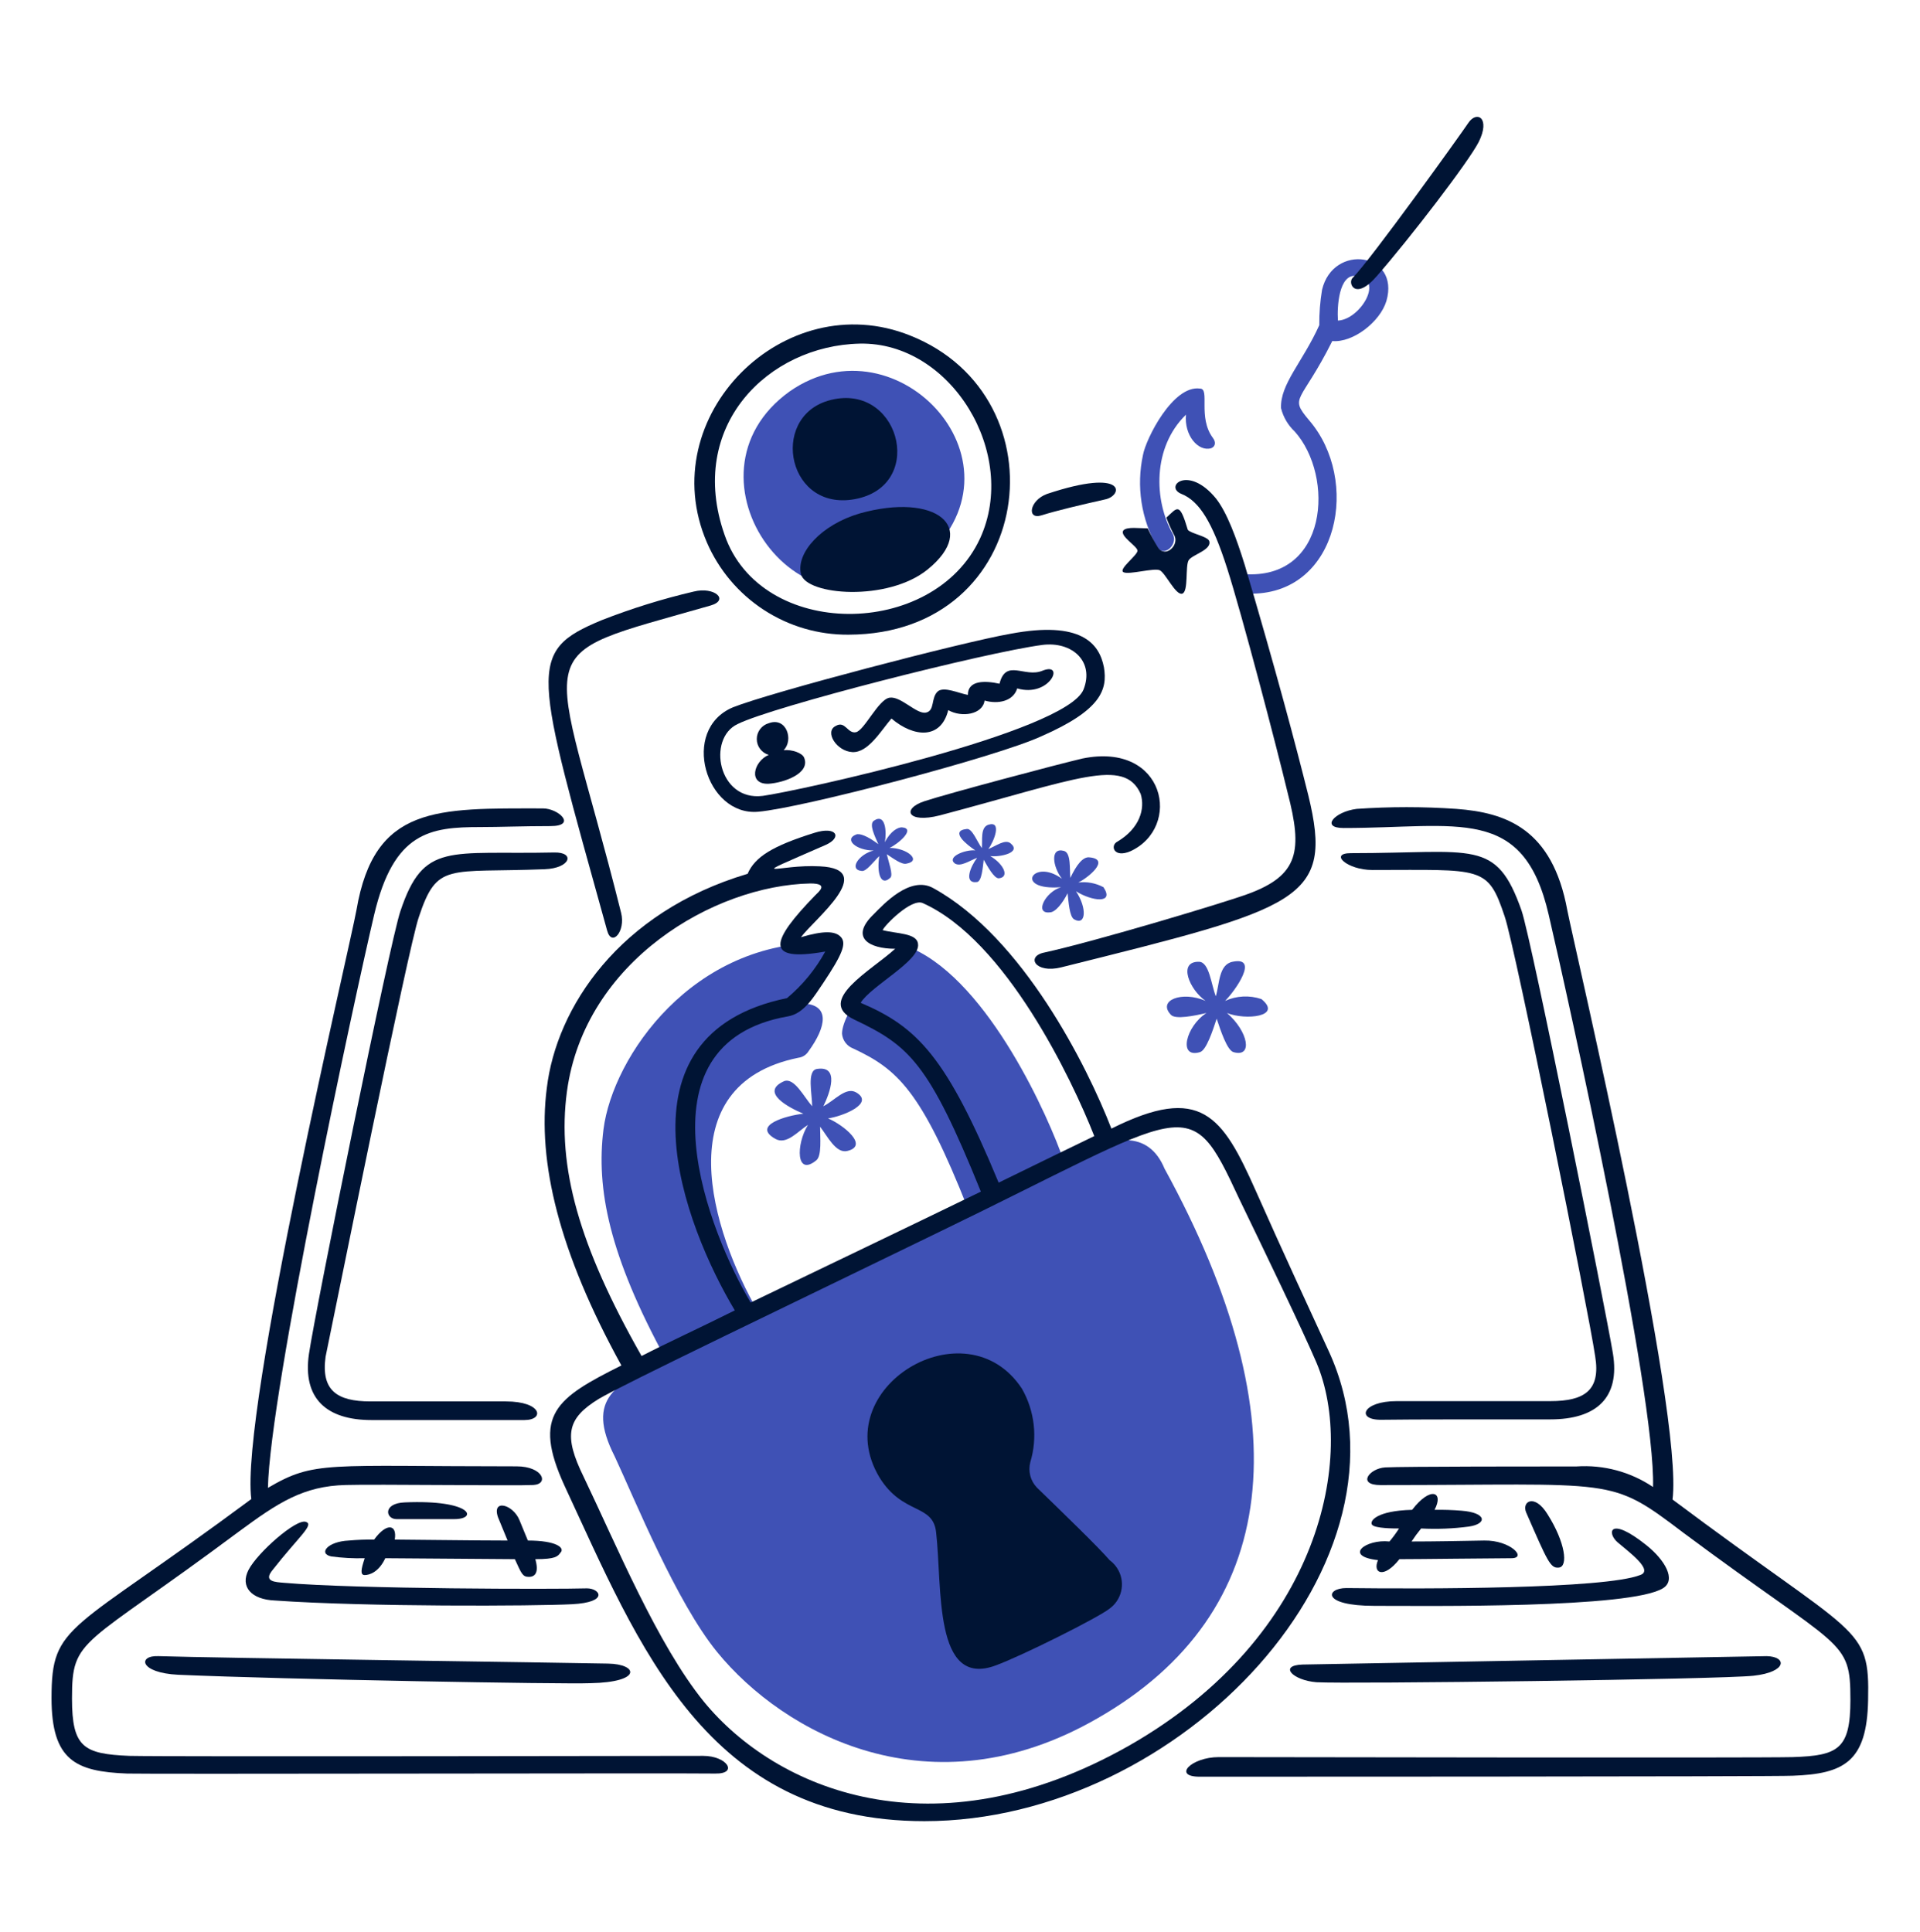 <svg width="155" height="156" viewBox="0 0 155 156" fill="none" xmlns="http://www.w3.org/2000/svg">
<path d="M63.758 31.597C54.278 38.376 64.739 53.214 74.366 45.3C83.622 37.619 72.49 25.506 63.758 31.597Z" fill="#3F51B5"/>
<path d="M101.834 80.666C100.873 80.341 99.824 80.394 98.9 80.813C99.726 79.987 101.687 77.2 99.502 77.655C98.375 77.879 98.453 79.462 98.151 80.442C97.773 79.462 97.619 77.671 96.793 77.655C95.063 77.617 96.021 79.91 97.325 80.813C95.442 79.987 93.388 80.759 94.538 81.948C94.909 82.326 96.422 82.017 97.395 81.793C95.743 82.851 95.079 85.484 96.87 84.951C97.395 84.804 97.92 83.152 98.221 82.249C98.522 83.152 99.055 84.804 99.58 84.951C101.162 85.406 100.784 83.299 99.055 81.793C100.56 82.395 103.571 82.087 101.834 80.666Z" fill="#3F51B5"/>
<path d="M89.081 71.633C88.459 71.302 87.75 71.169 87.05 71.255C87.822 70.885 89.683 69.379 87.953 69.225C87.428 69.155 86.903 69.827 86.409 70.885C86.332 70.205 86.487 68.854 85.884 68.7C84.757 68.399 84.981 69.981 85.73 70.954C83.414 69.233 81.777 71.934 85.66 71.633C84.379 72.012 83.476 73.818 84.757 73.664C85.205 73.664 85.807 72.892 86.186 72.12C86.263 72.791 86.332 74.004 86.71 74.227C87.675 74.775 87.768 73.324 86.865 71.965C88.139 72.761 89.999 73.008 89.081 71.633Z" fill="#3F51B5"/>
<path d="M69.101 88.193C68.275 87.738 67.371 88.865 66.468 89.32C66.993 88.263 67.819 86.008 65.943 86.309C65.117 86.456 65.565 88.34 65.565 89.32C64.885 88.548 64.137 87.004 63.311 87.29C61.273 88.193 63.758 89.467 64.855 89.922C63.496 90.069 60.655 90.864 62.593 91.953C63.504 92.462 64.399 91.351 65.225 90.826C64.252 92.408 64.252 95.041 65.904 93.682C66.352 93.312 66.206 91.876 66.206 90.972C66.808 91.745 67.479 93.142 68.39 92.933C70.189 92.516 68.089 90.826 66.846 90.301C67.974 90.146 70.683 89.097 69.101 88.193Z" fill="#3F51B5"/>
<path d="M73.169 69.734C74.443 69.51 73.239 68.46 71.811 68.46C72.49 68.159 73.995 66.878 72.791 66.8C72.49 66.8 71.888 67.102 71.432 68.005C71.587 67.233 71.51 65.596 70.529 66.276C70.158 66.577 70.606 67.48 70.907 68.159C70.004 67.48 69.363 67.256 69.101 67.387C68.12 67.766 69.101 68.669 70.529 68.669C69.325 68.97 68.499 70.213 69.556 70.321C69.927 70.398 70.529 69.549 70.984 69.124C70.761 70.552 71.131 71.602 71.888 70.854C72.112 70.622 71.733 69.572 71.587 68.97C72.096 69.302 72.791 69.827 73.169 69.734Z" fill="#3F51B5"/>
<path d="M96.87 31.374C94.685 31.073 92.508 35.442 92.276 36.716C91.722 39.254 92.127 41.908 93.411 44.166C93.951 45.061 95.14 43.942 94.685 43.116C93.141 40.406 93.033 36.114 95.743 33.481C95.588 35.141 96.723 36.492 97.773 36.191C98.151 36.044 98.151 35.666 97.92 35.365C96.669 33.69 97.711 31.374 96.87 31.374Z" fill="#3F51B5"/>
<path d="M107.555 27.536C109.214 27.691 111.415 25.992 111.924 24.302C113.051 20.388 107.624 19.616 106.728 23.398C106.571 24.342 106.496 25.298 106.505 26.255C105.146 29.266 103.339 31.003 103.417 32.956C103.595 33.677 103.979 34.331 104.521 34.84C107.755 38.453 107.23 46.875 100.383 46.35C100.184 46.335 99.987 46.397 99.833 46.523C99.679 46.65 99.58 46.832 99.556 47.03C99.634 47.933 100.46 47.933 101.101 47.933C108.095 47.856 109.832 38.746 105.686 33.936C104.034 31.968 105.007 32.624 107.555 27.536ZM109.438 22.271C111.847 22.449 109.816 25.807 108.01 25.884C107.933 24.75 108.087 22.171 109.438 22.271Z" fill="#3F51B5"/>
<path d="M81.592 68.098C81.144 67.719 80.388 68.321 79.785 68.553C80.241 67.951 80.92 66.237 79.785 66.592C79.114 66.816 79.338 67.874 79.26 68.476C78.882 67.951 78.488 66.893 78.056 66.932C76.628 67.079 78.056 68.213 78.735 68.661C77.909 68.584 76.419 69.186 77.076 69.711C77.531 70.02 78.28 69.487 78.882 69.263C78.357 69.943 77.755 71.371 78.882 71.216C79.26 71.147 79.338 70.02 79.415 69.418C79.716 69.943 80.241 70.915 80.619 70.915C81.515 70.846 81.067 69.788 79.94 69.117C80.689 69.225 82.495 68.854 81.592 68.098Z" fill="#3F51B5"/>
<path d="M94.014 94.361C92.732 91.273 89.868 91.505 85.884 93.759C84.68 90.224 79.863 79.385 73.694 76.605C73.169 76.304 72.49 76.675 72.035 77.053C71.432 77.578 68.012 81.569 67.974 83.453C67.995 83.719 68.091 83.973 68.251 84.186C68.411 84.399 68.628 84.563 68.877 84.657C72.444 86.325 74.366 88.039 78.141 97.596C73.023 100.159 66.561 103.317 61.211 105.949C57.444 99.403 53.761 87.591 64.446 85.406C64.614 85.386 64.776 85.329 64.919 85.238C65.062 85.147 65.182 85.025 65.272 84.881C66.7 82.92 67.078 81.083 64.747 81.021C64.067 81.021 65.102 79.863 67.302 77.408C67.765 76.891 68.205 76.127 66.7 76.127C55.938 75.903 49.469 85.306 48.72 91.181C48.118 95.99 49.168 101.333 53.761 109.763C49.77 111.724 47.215 112.851 49.623 117.591C51.275 121.127 54.587 129.333 57.899 133.394C63.241 139.941 75.13 146.518 88.602 138.736C103.417 130.26 105.146 114.681 94.014 94.361Z" fill="#3F51B5"/>
<path d="M100.483 45.602C99.804 43.417 99.055 41.386 98.167 40.252C95.905 37.488 93.945 39.302 95.38 39.881C96.816 40.46 97.866 42.135 99.071 45.903C100.275 49.67 103.054 60.27 103.957 64.037C105.162 68.669 104.861 70.653 100.8 72.159C98.993 72.838 88.386 76.019 84.318 76.906C82.812 77.2 83.546 78.636 85.676 78.103C104.977 73.286 107.694 72.699 105.617 64.207C104.621 60.2 102.977 54.024 100.483 45.602Z" fill="#001434"/>
<path d="M33.813 74.042C35.295 69.58 36.129 70.491 43.965 70.182C46.072 70.105 46.45 68.792 44.736 68.831C36.244 69.016 34.199 67.936 32.323 73.571C31.489 75.98 25.475 105.702 24.942 109.315C24.41 112.928 26.378 114.657 29.983 114.657H42.336C43.988 114.657 43.764 113.152 40.83 113.152H29.898C27.189 113.152 25.907 112.249 26.285 109.539C27.034 105.949 32.979 76.374 33.813 74.042Z" fill="#001434"/>
<path d="M14.397 135.224C23.12 135.602 45.547 135.996 47.655 135.903C51.87 135.826 51.515 134.359 49.083 134.321C45.624 134.244 17.176 133.865 12.799 133.719C11.108 133.641 11.231 135.07 14.397 135.224Z" fill="#001434"/>
<path d="M87.39 61.242C85.429 61.697 76.404 64.098 74.598 64.701C72.791 65.303 73.239 66.507 75.872 65.835C86.95 62.902 90.756 61.134 92.084 64.098C92.462 65.303 92.007 66.885 90.2 67.958C89.606 68.26 89.899 69.309 91.258 68.73C95.442 66.808 94.106 59.876 87.39 61.242Z" fill="#001434"/>
<path d="M84.526 39.881C83.097 40.406 82.874 41.988 84.078 41.61C85.282 41.232 87.166 40.784 89.196 40.328C90.679 40.035 91.01 37.719 84.526 39.881Z" fill="#001434"/>
<path d="M68.8 60.725C70.082 60.802 71.116 58.996 71.965 58.015C73.787 59.559 75.964 59.706 76.551 57.336C77.632 57.954 79.33 57.699 79.484 56.564C80.573 56.873 81.801 56.626 82.117 55.584C84.757 56.355 86.031 53.399 84.155 54.155C82.719 54.75 81.206 53.144 80.689 55.205C79.523 54.95 78.133 54.912 78.133 56.108C77.362 55.962 76.25 55.429 75.725 55.807C75.123 56.332 75.501 57.39 74.744 57.537C73.988 57.683 72.714 56.186 71.811 56.332C70.907 56.479 69.78 58.973 69.101 59.119C68.422 59.266 68.236 58.154 67.464 58.617C66.546 59.065 67.518 60.648 68.8 60.725Z" fill="#001434"/>
<path d="M111.245 125.967C110.789 127.017 111.693 127.511 112.974 125.89C114.518 125.89 120.694 125.813 122.007 125.813C123.319 125.813 121.93 124.346 119.822 124.385C117.714 124.423 115.831 124.462 113.955 124.462C114.193 124.098 114.451 123.748 114.727 123.412C116.015 123.478 117.308 123.427 118.587 123.257C120.092 123.034 120.015 122.13 117.985 121.976C117.261 121.916 116.534 121.893 115.808 121.906C116.58 120.471 115.506 119.946 114.001 121.906C111.137 121.976 110.535 122.81 110.766 123.111C110.998 123.412 112.573 123.412 112.943 123.412C112.71 123.779 112.452 124.13 112.171 124.462C110.257 124.253 108.419 125.651 111.245 125.967Z" fill="#001434"/>
<path d="M125.165 114.603C128.855 114.603 130.808 112.874 130.206 109.261C129.604 105.648 123.659 75.926 122.833 73.517C120.78 67.673 119.019 68.885 109.06 68.885C107.254 68.885 108.759 70.244 110.79 70.244C119.66 70.244 120.1 69.866 121.474 74.004C122.308 76.412 128.253 105.911 128.778 109.516C129.225 112.226 127.951 113.129 125.165 113.129H112.751C109.964 113.129 109.439 114.673 111.546 114.634C113.654 114.596 121.328 114.603 125.165 114.603Z" fill="#001434"/>
<path d="M108.682 128.222C107.03 128.222 106.652 129.658 110.944 129.658C115.236 129.658 131.711 129.881 134.274 128.222C135.324 127.55 134.421 125.967 132.915 124.763C129.904 122.354 129.696 123.767 130.599 124.539C131.502 125.311 133.533 126.793 132.406 127.172C129.526 128.299 115.082 128.299 108.682 128.222Z" fill="#001434"/>
<path d="M105.146 134.398C103.193 134.467 104.374 135.672 106.273 135.826C108.682 135.973 138.86 135.602 141.569 135.301C144.279 135 144.279 133.757 142.627 133.719L105.146 134.398Z" fill="#001434"/>
<path d="M90.702 46.203C91.15 46.427 93.18 45.825 93.636 46.049C94.091 46.273 94.917 48.095 95.442 47.933C95.967 47.771 95.666 45.671 95.967 45.223C96.268 44.775 97.851 44.397 97.619 43.679C97.472 43.301 96.121 43.077 95.89 42.776C95.218 40.514 95.064 40.969 94.161 41.795C94.332 42.26 94.533 42.714 94.763 43.154C95.288 43.98 94.083 45.107 93.481 44.204C93.176 43.706 92.9 43.19 92.655 42.66C91.976 42.66 91.003 42.513 90.702 42.814C90.324 43.262 91.829 44.096 91.829 44.466C91.829 44.837 90.246 45.972 90.702 46.203Z" fill="#001434"/>
<path d="M4.16 137.108C4.16 142.149 6.121 143.037 10.259 143.199C11.533 143.253 55.483 143.153 57.737 143.199C59.621 143.237 58.718 141.771 56.764 141.771C54.811 141.771 13.64 141.848 10.444 141.771C6.754 141.616 5.812 141.091 5.812 137.139C5.812 132.128 6.584 133.132 19.276 123.667C22.418 121.351 24.471 119.977 27.93 119.9C30.192 119.83 41.78 119.977 43.061 119.9C44.343 119.822 43.833 118.394 41.703 118.394C26.262 118.394 25.413 117.916 21.63 120.131C21.777 112.411 28.625 80.543 30.207 73.85C31.79 67.156 34.724 66.778 38.784 66.778C40.328 66.778 42.251 66.701 44.428 66.701C46.605 66.701 45.107 65.272 43.826 65.272C35.264 65.272 30.223 65.002 28.779 73.471C28.254 76.405 19.369 113.955 20.287 121.035C5.588 131.951 4.16 131.017 4.16 137.108Z" fill="#001434"/>
<path d="M62.06 63.281C63.264 63.203 65.449 62.454 64.916 61.173C64.77 60.802 63.944 60.501 63.264 60.571C64.091 59.745 63.488 57.861 62.06 58.394C61.782 58.472 61.537 58.64 61.363 58.87C61.188 59.101 61.094 59.382 61.094 59.671C61.094 59.961 61.188 60.242 61.363 60.472C61.537 60.703 61.782 60.87 62.06 60.949C60.825 61.474 60.369 63.358 62.06 63.281Z" fill="#001434"/>
<path d="M36.669 122.656C38.622 122.656 38.097 121.073 32.678 121.305C30.871 121.374 31.134 122.656 32.006 122.656H36.669Z" fill="#001434"/>
<path d="M49.014 75.138C49.384 76.489 50.519 75.208 50.141 73.702C44.497 51.129 41.988 53.306 57.367 48.89C58.911 48.442 57.668 47.346 56.008 47.763C53.472 48.355 50.983 49.13 48.558 50.079C42.459 52.619 43.139 53.947 49.014 75.138Z" fill="#001434"/>
<path d="M101.387 96.168C98.677 90.069 96.948 87.513 89.722 91.126C87.768 86.085 82.573 75.686 75.347 71.71C73.471 70.653 71.286 73.061 70.529 73.818C68.576 75.702 70.159 76.605 72.266 76.605C70.383 78.334 65.789 80.812 68.954 82.318C73.394 84.425 74.968 85.784 79.184 96.214C73.471 98.993 66.546 102.305 60.601 105.169C57.367 99.765 51.044 84.248 63.612 82.063C64.963 81.839 65.789 80.334 66.469 79.353C67.974 77.099 68.352 76.196 67.897 75.671C67.441 75.146 66.469 75.138 64.662 75.671C65.72 74.235 70.908 70.174 66.206 69.95C62.817 69.75 59.721 71.255 66.654 68.221C68.013 67.619 67.549 66.677 65.758 67.241C62.346 68.306 60.941 69.194 60.354 70.552C49.971 73.641 44.914 81.361 44.142 87.861C43.37 93.805 45.123 101.101 50.164 110.249C44.891 112.882 42.953 114.233 45.57 119.953C51.592 132.9 57.012 147.043 74.621 147.043C95.357 147.043 115.036 126.021 107.277 109.114C106.065 106.474 103.417 100.761 101.387 96.168ZM69.48 80.967C70.305 79.608 74.297 77.578 74.112 76.227C74.042 75.323 72.382 75.401 71.255 75.1C71.402 74.721 73.571 72.513 74.49 72.915C81.191 75.91 86.533 87.135 88.34 91.729C86.456 92.632 83.708 93.983 80.62 95.488C76.404 85.329 74.073 82.92 69.48 80.967ZM45.771 88.116C47.207 77.578 57.668 71.487 65.419 71.332C66.963 71.332 66.09 72.004 65.789 72.313C62.254 75.957 61.613 77.717 66.623 76.829C65.837 78.264 64.79 79.539 63.535 80.589C49.237 83.522 55.259 99.024 59.32 105.802C56.463 107.231 53.823 108.435 51.793 109.485C46.752 100.614 44.945 94.207 45.771 88.116ZM91.15 140.944C75.347 149.899 62.632 144.48 56.834 137.408C53.074 132.776 49.762 124.763 47.13 119.266C45.47 115.885 45.771 114.526 48.334 112.951C50.218 111.816 64.214 105.123 75.501 99.626C96.26 89.59 95.928 87.938 100.028 96.77C102.066 100.985 105.146 107.377 106.273 110.01C109.439 117.46 106.729 132.058 91.15 140.944Z" fill="#001434"/>
<path d="M135.023 121.073C135.926 114.001 127.125 76.528 126.531 73.517C125.326 66.893 121.559 65.612 117.575 65.311C114.895 65.125 112.204 65.125 109.523 65.311C107.717 65.542 106.582 66.855 108.466 66.855C117.73 66.855 122.979 64.979 125.025 73.857C126.569 80.473 133.68 112.612 133.448 120.062C131.631 118.838 129.458 118.254 127.272 118.402C125.018 118.402 113.121 118.402 111.832 118.479C110.542 118.556 109.516 119.907 111.453 119.907C130.576 119.907 129.866 119.174 135.911 123.767C148.741 133.325 149.382 132.259 149.382 137.239C149.382 141.23 148.402 141.755 144.712 141.871C141.554 141.948 100.614 141.871 98.391 141.871C96.168 141.871 94.631 143.453 96.847 143.453C96.847 143.453 143.507 143.453 144.712 143.376C148.857 143.229 150.718 142.249 150.81 137.285C150.942 131.171 150.069 132.352 135.023 121.073Z" fill="#001434"/>
<path d="M111.168 22.271C113.801 19.26 118.541 13.092 119.375 11.463C120.347 9.51 119.22 8.908 118.541 9.919C117.861 10.931 110.697 20.913 109.215 22.418C108.759 22.796 109.362 24.379 111.168 22.271Z" fill="#001434"/>
<path d="M30.2 124.308C29.52 124.299 28.839 124.324 28.162 124.385C26.432 124.462 25.684 125.443 26.733 125.666C27.631 125.79 28.538 125.839 29.443 125.813C29.142 126.716 29.065 127.172 29.443 127.172C29.822 127.172 30.57 126.948 31.103 125.813L41.564 125.89C42.089 127.017 42.166 127.319 42.691 127.319C43.216 127.319 43.517 126.948 43.216 125.89C44.868 125.89 45.022 125.666 45.246 125.365C45.625 124.987 44.945 124.385 42.614 124.385C42.467 124.014 42.235 123.482 41.934 122.733C41.409 121.451 39.68 121.003 40.205 122.509C40.583 123.412 40.977 124.385 40.977 124.385C38.337 124.385 32.771 124.308 31.867 124.308C32.076 123.111 31.25 122.879 30.2 124.308Z" fill="#001434"/>
<path d="M73.471 27.089C63.311 23.02 52.696 33.635 57.066 43.795C58.029 46.023 59.627 47.917 61.66 49.242C63.693 50.567 66.072 51.264 68.499 51.245C83.623 51.206 85.993 32.053 73.471 27.089ZM79.114 43.486C75.347 51.608 61.427 51.685 58.494 43.185C55.406 34.377 62.029 27.907 69.402 27.745C76.775 27.583 82.272 36.646 79.114 43.486Z" fill="#001434"/>
<path d="M24.703 122.88C23.931 122.579 20.789 125.365 20.071 126.74C19.353 128.114 20.295 129.148 22.178 129.226C29.628 129.75 43.169 129.681 46.18 129.527C49.191 129.372 48.442 128.245 47.384 128.245C44.898 128.322 28.787 128.307 22.927 127.797C22.248 127.736 21.198 127.72 22.024 126.74C24.101 124.084 25.382 123.111 24.703 122.88Z" fill="#001434"/>
<path d="M69.255 40.251C74.822 38.978 72.49 30.702 66.847 32.354C62.06 33.782 63.604 41.533 69.255 40.251Z" fill="#001434"/>
<path d="M59.165 57.112C54.88 58.919 56.988 65.913 61.203 65.542C64.739 65.241 80.503 61.103 84.078 59.444C88.895 57.336 89.42 55.684 89.119 53.877C88.741 51.916 87.235 50.11 81.592 51.168C77.678 51.847 62.176 55.908 59.165 57.112ZM87.467 55.684C86.031 59.142 64.361 63.883 61.574 64.261C57.968 64.709 57.065 59.629 59.543 58.463C62.407 57.035 79.561 52.673 84.155 52.071C86.564 51.77 88.37 53.422 87.467 55.684Z" fill="#001434"/>
<path d="M89.575 125.967C88.741 124.987 85.769 122.107 83.7 120.1C83.447 119.833 83.266 119.506 83.174 119.149C83.082 118.792 83.082 118.418 83.175 118.062C83.472 117.077 83.565 116.042 83.448 115.02C83.331 113.998 83.007 113.01 82.496 112.118C77.979 105.27 66.693 112.048 70.985 119.266C72.876 122.354 75.308 121.374 75.571 123.713C76.08 128.16 75.347 136.351 80.388 134.467C82.496 133.695 88.672 130.607 89.575 129.881C90.041 129.543 90.372 129.05 90.507 128.489C90.641 127.929 90.572 127.339 90.31 126.826C90.136 126.486 89.884 126.191 89.575 125.967Z" fill="#001434"/>
<path d="M69.402 41.456C66.314 42.359 64.252 44.629 64.662 46.35C65.071 48.072 71.664 48.605 74.898 45.972C79.044 42.591 75.57 39.727 69.402 41.456Z" fill="#001434"/>
<path d="M125.844 126.569C126.616 126.492 126.369 124.539 124.941 122.277C123.883 120.548 122.818 121.235 123.211 122.13C124.941 126.091 125.165 126.646 125.844 126.569Z" fill="#001434"/>
</svg>
